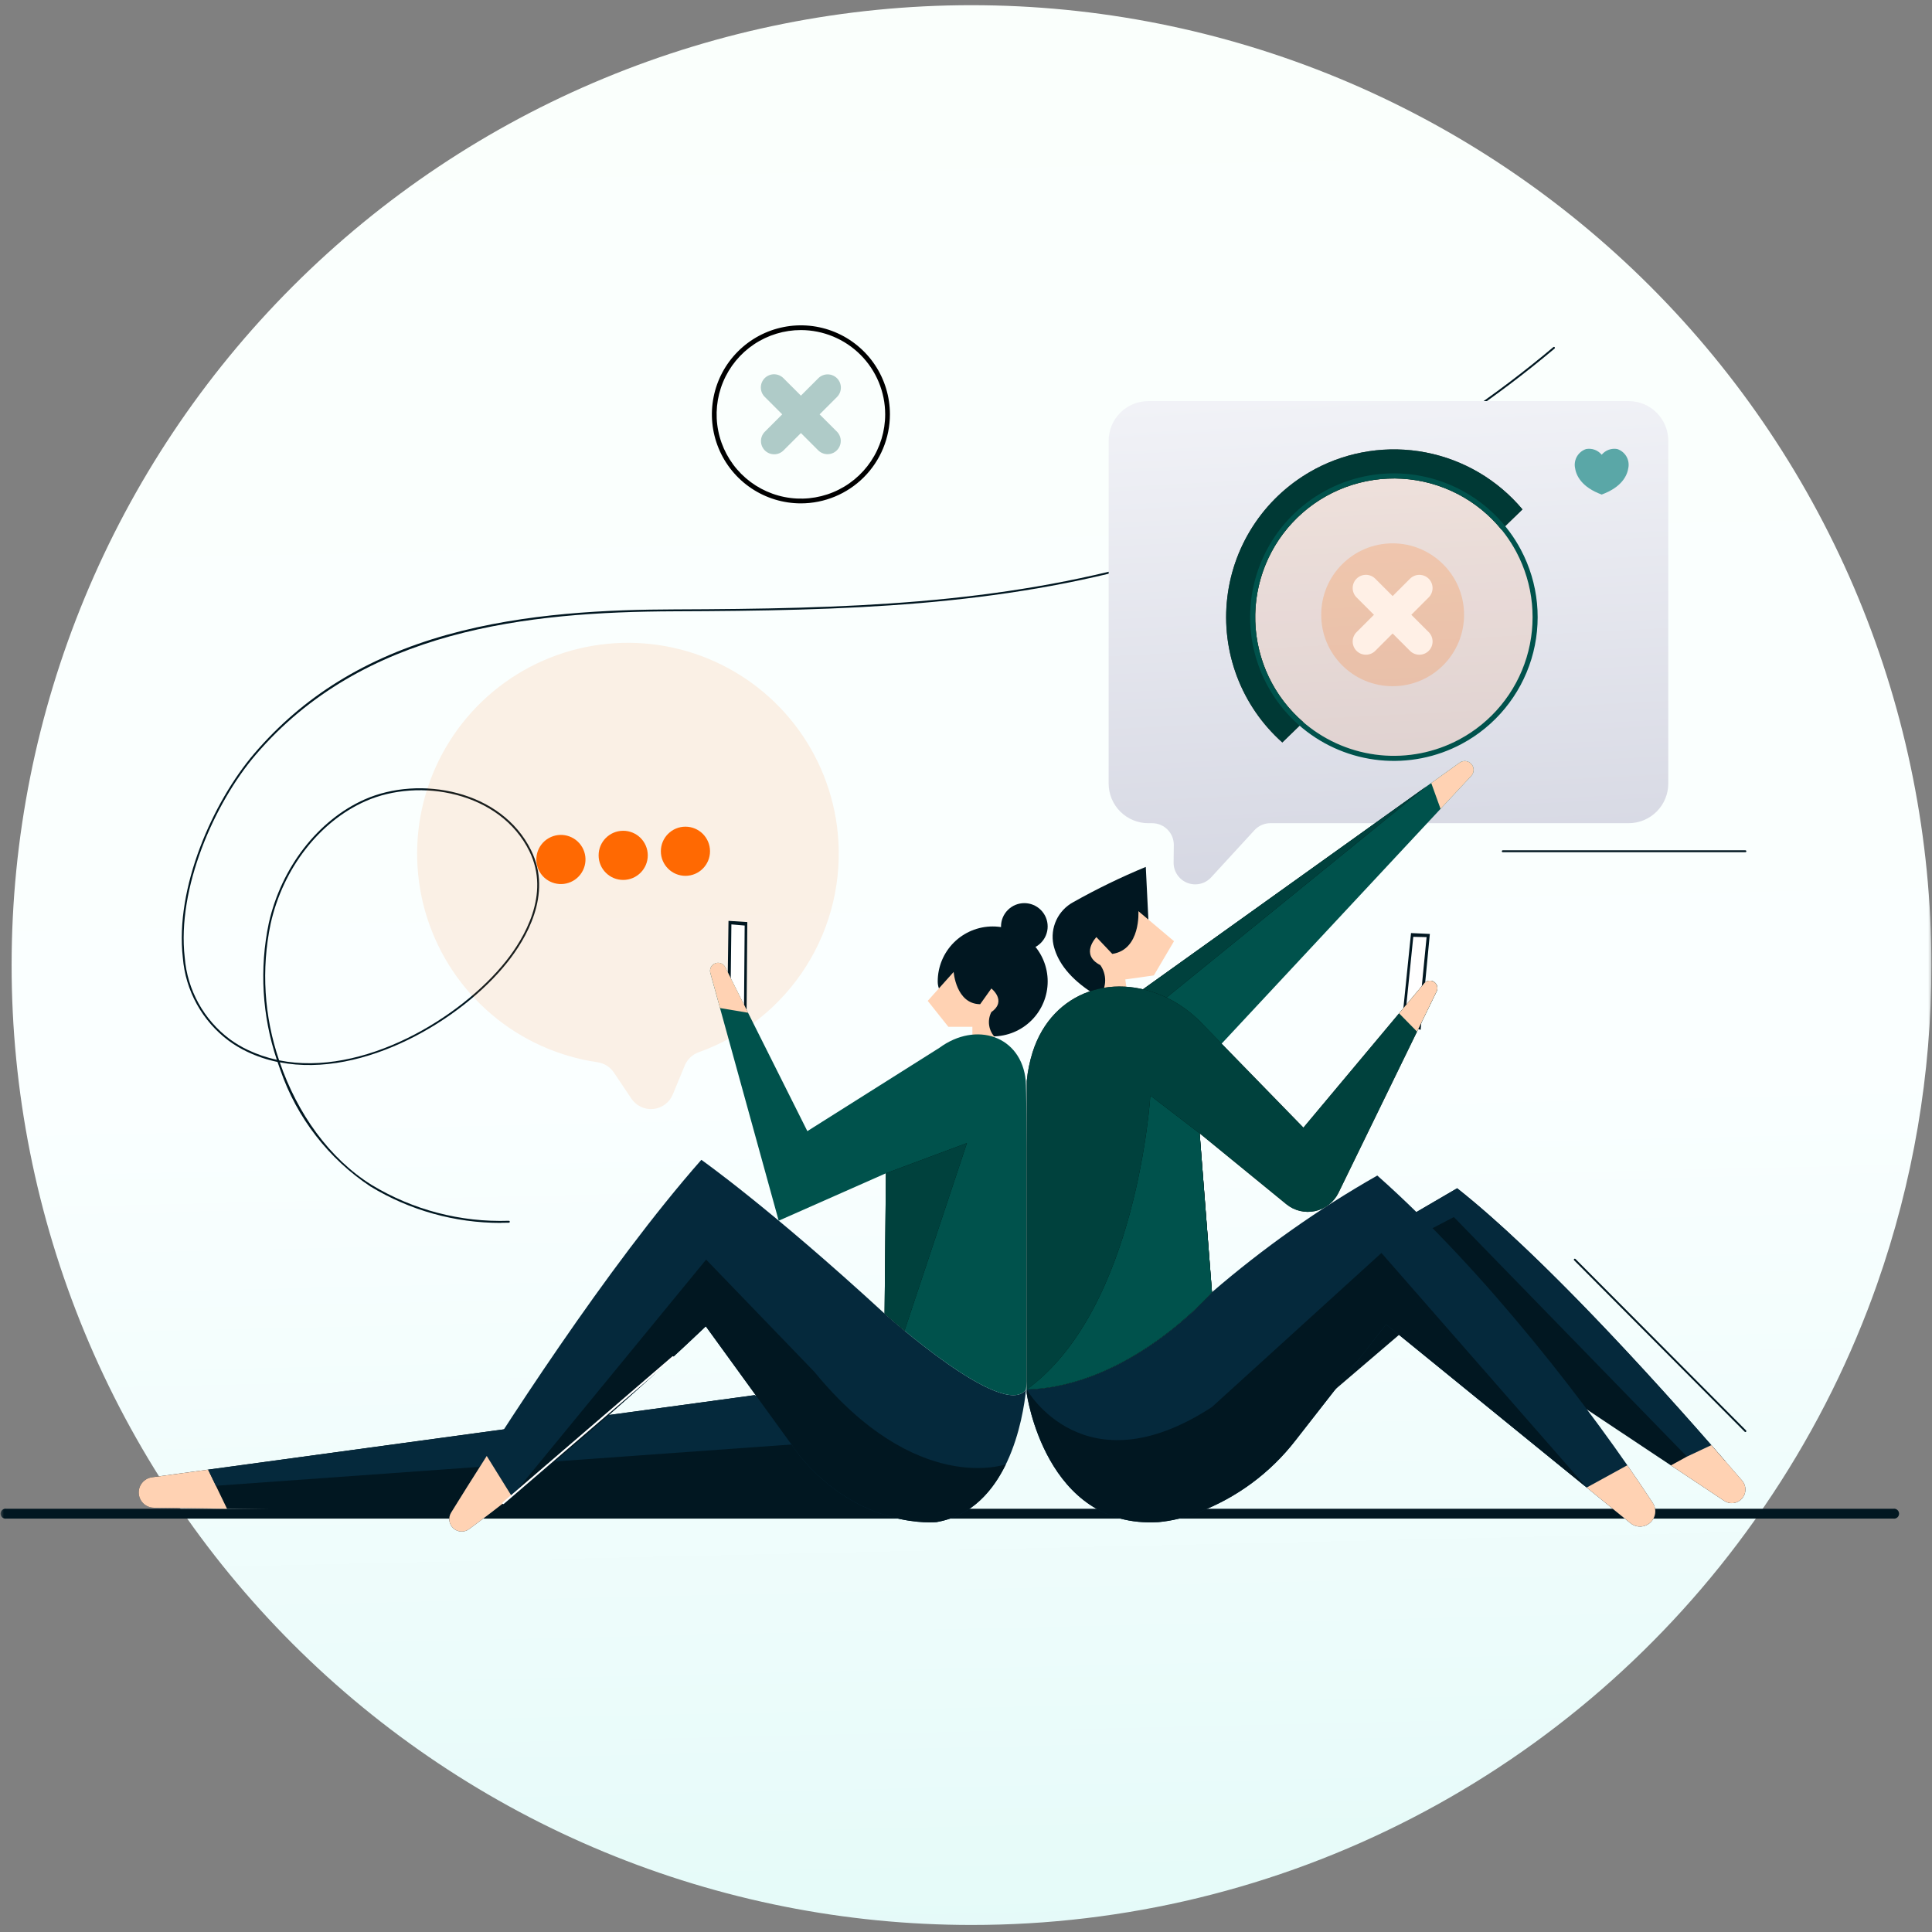 <svg width="255" height="255" viewBox="0 0 255 255" fill="none" xmlns="http://www.w3.org/2000/svg">
<rect x="0" y="0" width="255" height="255" fill="#808080" stroke="none"/>
<g clip-path="url(#clip0_246_926)">
<mask id="mask0_246_926" style="mask-type:luminance" maskUnits="userSpaceOnUse" x="0" y="0" width="255" height="255">
<path d="M255 0H0V255H255V0Z" fill="white"/>
</mask>
<g mask="url(#mask0_246_926)">
<path d="M254.92 127.378C254.936 141.743 252.504 156.006 247.73 169.555C247.33 170.688 246.916 171.812 246.487 172.925C242.745 182.631 237.818 191.837 231.819 200.335L231.713 200.485L231.569 200.685L231.562 200.695C219.861 217.207 204.371 230.671 186.39 239.958C168.41 249.246 148.464 254.085 128.227 254.07C111.589 254.073 95.113 250.798 79.74 244.433C64.368 238.067 50.4 228.735 38.635 216.97C26.869 205.205 17.537 191.237 11.171 175.865C4.805 160.492 1.53 144.016 1.533 127.378C1.533 93.777 14.881 61.552 38.641 37.792C62.4 14.033 94.625 0.684 128.226 0.684C144.864 0.684 161.339 3.961 176.71 10.328C192.081 16.695 206.048 26.027 217.812 37.792C229.577 49.556 238.909 63.523 245.276 78.894C251.643 94.266 254.92 110.74 254.92 127.378Z" fill="url(#paint0_linear_246_926)"/>
<path d="M66.104 161.409C60.032 161.414 54.076 159.749 48.887 156.597C43.361 152.927 39.192 147.545 37.021 141.276C36.884 140.907 36.754 140.536 36.629 140.163C35.241 139.875 33.893 139.421 32.613 138.813C31.77 138.414 30.966 137.935 30.213 137.384C28.476 136.093 27.034 134.446 25.986 132.553C24.937 130.66 24.305 128.564 24.133 126.407C23.075 117.2 28.068 105.888 33.547 99.473C40.005 91.912 48.323 86.783 58.978 83.792C69.378 80.872 80.519 80.462 89.058 80.432C111.476 80.351 131.698 79.807 152.158 73.932C171.563 68.389 189.577 58.807 205.021 45.816C205.033 45.805 205.048 45.797 205.064 45.792C205.079 45.787 205.096 45.785 205.112 45.787C205.129 45.788 205.145 45.793 205.159 45.8C205.174 45.808 205.187 45.818 205.197 45.831C205.208 45.843 205.216 45.858 205.221 45.873C205.226 45.889 205.228 45.905 205.227 45.922C205.225 45.938 205.221 45.954 205.213 45.969C205.206 45.983 205.195 45.996 205.183 46.007C189.714 59.021 171.669 68.62 152.232 74.174C131.737 80.057 111.496 80.603 89.06 80.684C69.649 80.754 47.897 83.06 33.739 99.637C28.294 106.011 23.332 117.243 24.382 126.382C24.552 128.504 25.173 130.566 26.204 132.429C27.236 134.291 28.653 135.912 30.362 137.182C31.102 137.722 31.891 138.191 32.719 138.582C33.937 139.161 35.219 139.597 36.537 139.882C34.59 134.069 34.224 127.842 35.479 121.841C37.127 114.495 41.979 108.241 48.134 105.511C55.386 102.3 66.192 104.277 70.105 112.244C72.966 118.067 69.367 123.997 66.968 127.013C60.959 134.565 48.01 142.351 36.931 140.213C39.239 146.965 43.485 152.913 49.018 156.374C54.476 159.69 60.782 161.342 67.165 161.13C67.198 161.13 67.23 161.143 67.253 161.167C67.277 161.19 67.29 161.222 67.29 161.255C67.29 161.288 67.277 161.32 67.253 161.343C67.23 161.367 67.198 161.38 67.165 161.38C66.808 161.391 66.451 161.397 66.094 161.398L66.104 161.409ZM36.84 139.951C47.848 142.168 60.78 134.395 66.772 126.864C69.135 123.894 72.68 118.064 69.881 112.364C66.03 104.523 55.381 102.585 48.236 105.749C42.152 108.441 37.352 114.632 35.724 121.902C34.467 127.909 34.852 134.144 36.84 139.951Z" fill="#011721"/>
<path d="M214.956 108.65H167.673C167.278 108.65 166.888 108.732 166.526 108.892C166.165 109.051 165.84 109.283 165.573 109.574L159.856 115.8C159.466 116.226 158.955 116.523 158.392 116.652C157.829 116.781 157.241 116.736 156.704 116.524C156.167 116.311 155.707 115.941 155.385 115.461C155.063 114.981 154.894 114.416 154.901 113.838L154.927 111.538C154.931 111.161 154.861 110.786 154.719 110.436C154.578 110.086 154.368 109.768 154.103 109.5C153.838 109.231 153.522 109.018 153.173 108.873C152.825 108.727 152.452 108.652 152.074 108.652H151.564C150.175 108.652 148.844 108.1 147.862 107.118C146.88 106.136 146.328 104.805 146.328 103.416V58.176C146.328 56.787 146.88 55.456 147.862 54.474C148.844 53.492 150.175 52.94 151.564 52.94H214.956C216.345 52.94 217.677 53.492 218.659 54.474C219.64 55.456 220.192 56.787 220.192 58.176V103.415C220.192 104.804 219.64 106.135 218.659 107.117C217.677 108.099 216.345 108.65 214.956 108.65Z" fill="url(#paint1_linear_246_926)"/>
<path d="M213.453 59.265C213.075 59.198 212.686 59.232 212.326 59.365C211.965 59.497 211.647 59.724 211.403 60.02C211.159 59.724 210.841 59.497 210.48 59.364C210.12 59.232 209.731 59.197 209.353 59.265C208.86 59.426 208.441 59.757 208.17 60.198C207.898 60.639 207.792 61.163 207.871 61.675C208.018 62.789 208.756 64.299 211.403 65.275C214.05 64.297 214.788 62.787 214.935 61.675C215.014 61.163 214.908 60.639 214.637 60.198C214.365 59.757 213.946 59.426 213.453 59.265Z" fill="#5AA7A7"/>
<path opacity="0.2" d="M183.811 90.571C189.018 90.571 193.239 86.35 193.239 81.143C193.239 75.936 189.018 71.715 183.811 71.715C178.604 71.715 174.383 75.936 174.383 81.143C174.383 86.35 178.604 90.571 183.811 90.571Z" fill="#FF6902"/>
<path d="M186.103 85.905L179.047 78.849C178.72 78.521 178.537 78.077 178.537 77.614C178.537 77.151 178.72 76.707 179.047 76.379C179.375 76.053 179.819 75.869 180.282 75.869C180.745 75.869 181.189 76.053 181.517 76.379L188.573 83.435C188.899 83.763 189.083 84.207 189.083 84.67C189.083 85.133 188.899 85.577 188.573 85.905C188.245 86.231 187.801 86.415 187.338 86.415C186.875 86.415 186.431 86.231 186.103 85.905Z" fill="white"/>
<path d="M188.573 78.849L181.517 85.905C181.189 86.231 180.745 86.415 180.282 86.415C179.819 86.415 179.375 86.231 179.047 85.905C178.72 85.577 178.537 85.133 178.537 84.67C178.537 84.207 178.72 83.763 179.047 83.435L186.103 76.383C186.431 76.057 186.875 75.873 187.338 75.873C187.801 75.873 188.245 76.057 188.573 76.383C188.898 76.711 189.081 77.154 189.081 77.616C189.081 78.078 188.898 78.521 188.573 78.849Z" fill="white"/>
<path d="M173.569 61.914C170.419 63.591 167.721 66.005 165.705 68.95C163.689 71.895 162.415 75.283 161.991 78.827C161.567 82.37 162.005 85.963 163.269 89.301C164.533 92.638 166.585 95.621 169.25 97.994L172.012 95.314C170.09 93.654 168.534 91.612 167.444 89.318C166.354 87.024 165.753 84.529 165.68 81.99C165.606 79.452 166.061 76.925 167.017 74.572C167.972 72.219 169.407 70.091 171.23 68.322C173.052 66.553 175.223 65.183 177.603 64.299C179.984 63.414 182.523 63.035 185.058 63.185C187.593 63.334 190.07 64.01 192.33 65.168C194.59 66.327 196.584 67.943 198.186 69.914L200.949 67.233C197.687 63.341 193.186 60.688 188.201 59.719C183.216 58.75 178.05 59.524 173.567 61.91L173.569 61.914Z" fill="black"/>
<path opacity="0.7" d="M173.569 61.914C170.419 63.591 167.721 66.005 165.705 68.95C163.689 71.895 162.415 75.283 161.991 78.827C161.567 82.37 162.005 85.963 163.269 89.301C164.533 92.638 166.585 95.621 169.25 97.994L172.012 95.314C170.09 93.654 168.534 91.612 167.444 89.318C166.354 87.024 165.753 84.529 165.68 81.99C165.606 79.452 166.061 76.925 167.017 74.572C167.972 72.219 169.407 70.091 171.23 68.322C173.052 66.553 175.223 65.183 177.603 64.299C179.984 63.414 182.523 63.035 185.058 63.185C187.593 63.334 190.07 64.01 192.33 65.168C194.59 66.327 196.584 67.943 198.186 69.914L200.949 67.233C197.687 63.341 193.186 60.688 188.201 59.719C183.216 58.75 178.05 59.524 173.567 61.91L173.569 61.914Z" fill="#00524C"/>
<path d="M200.725 72.536C198.961 69.223 196.255 66.508 192.947 64.734C189.64 62.959 185.881 62.205 182.146 62.567C178.41 62.929 174.866 64.391 171.961 66.767C169.056 69.144 166.921 72.328 165.826 75.918C164.731 79.508 164.725 83.342 165.809 86.935C166.892 90.528 169.018 93.719 171.915 96.105C174.813 98.49 178.352 99.963 182.087 100.337C185.821 100.71 189.583 99.968 192.895 98.204C197.337 95.838 200.658 91.805 202.126 86.992C203.595 82.178 203.091 76.978 200.725 72.536ZM192.58 97.611C189.385 99.313 185.756 100.029 182.153 99.668C178.55 99.308 175.135 97.887 172.34 95.586C169.544 93.284 167.494 90.206 166.449 86.739C165.403 83.273 165.409 79.574 166.465 76.111C167.522 72.647 169.581 69.575 172.384 67.283C175.186 64.99 178.606 63.58 182.21 63.231C185.814 62.882 189.44 63.609 192.631 65.321C195.821 67.032 198.433 69.652 200.134 72.848C202.416 77.133 202.902 82.15 201.486 86.794C200.069 91.438 196.866 95.329 192.58 97.611Z" fill="#00524C"/>
<path opacity="0.1" d="M183.977 99.764C194.088 99.764 202.284 91.568 202.284 81.457C202.284 71.346 194.088 63.15 183.977 63.15C173.866 63.15 165.67 71.346 165.67 81.457C165.67 91.568 173.866 99.764 183.977 99.764Z" fill="#FF6902"/>
<path opacity="0.1" d="M110.57 109.911C110.053 104.723 108.089 99.784 104.902 95.658C101.714 91.532 97.432 88.384 92.542 86.574C87.653 84.764 82.353 84.363 77.247 85.419C72.141 86.475 67.435 88.943 63.664 92.544C59.893 96.145 57.21 100.732 55.92 105.784C54.63 110.836 54.785 116.149 56.368 121.116C57.951 126.084 60.898 130.507 64.872 133.882C68.847 137.256 73.69 139.446 78.849 140.201C79.285 140.262 79.705 140.414 80.079 140.647C80.453 140.88 80.774 141.189 81.022 141.554L83.332 145.004C83.645 145.472 84.081 145.847 84.59 146.087C85.1 146.328 85.666 146.426 86.227 146.37C86.788 146.314 87.323 146.107 87.776 145.771C88.228 145.435 88.581 144.982 88.797 144.461L90.382 140.624C90.553 140.218 90.808 139.852 91.129 139.55C91.451 139.248 91.832 139.017 92.249 138.872C98.095 136.78 103.074 132.793 106.394 127.545C109.714 122.297 111.184 116.09 110.57 109.911Z" fill="#FF6902"/>
<path d="M76.843 111.82C75.947 110.268 73.963 109.736 72.411 110.632C70.859 111.528 70.328 113.512 71.224 115.064C72.12 116.615 74.103 117.147 75.655 116.251C77.207 115.355 77.738 113.371 76.843 111.82Z" fill="#FF6902"/>
<path d="M82.271 116.14C84.063 116.131 85.507 114.67 85.498 112.879C85.488 111.087 84.028 109.643 82.236 109.652C80.445 109.662 79 111.122 79.01 112.914C79.019 114.706 80.48 116.15 82.271 116.14Z" fill="#FF6902"/>
<path d="M90.469 115.599C92.26 115.599 93.713 114.147 93.713 112.355C93.713 110.563 92.26 109.111 90.469 109.111C88.677 109.111 87.225 110.563 87.225 112.355C87.225 114.147 88.677 115.599 90.469 115.599Z" fill="#FF6902"/>
<path d="M249.892 200.437H0.836C0.743 200.452 0.647 200.446 0.555 200.42C0.464 200.394 0.379 200.349 0.307 200.287C0.234 200.225 0.176 200.149 0.137 200.062C0.097 199.976 0.076 199.882 0.076 199.787C0.076 199.692 0.097 199.598 0.137 199.512C0.176 199.425 0.234 199.349 0.307 199.287C0.379 199.225 0.464 199.18 0.555 199.154C0.647 199.128 0.743 199.122 0.836 199.137H249.892C249.986 199.122 250.082 199.128 250.174 199.154C250.265 199.18 250.35 199.225 250.422 199.287C250.495 199.349 250.553 199.425 250.592 199.512C250.632 199.598 250.653 199.692 250.653 199.787C250.653 199.882 250.632 199.976 250.592 200.062C250.553 200.149 250.495 200.225 250.422 200.287C250.35 200.349 250.265 200.394 250.174 200.42C250.082 200.446 249.986 200.452 249.892 200.437Z" fill="#011721"/>
<path d="M96.153 121.543L98.636 121.7L98.537 133.859L95.978 134.251L96.153 121.543Z" fill="#011721"/>
<path d="M98.287 122.16L96.534 122.008L96.394 133.665L98.195 133.48L98.287 122.16Z" fill="white"/>
<path d="M188.723 123.268L186.238 123.154L185.006 135.254L187.506 135.922L188.723 123.268Z" fill="#011721"/>
<path d="M186.535 123.649L188.293 123.689L187.158 135.289L185.393 134.909L186.535 123.649Z" fill="white"/>
<path d="M99.59 184.143L20.052 194.982C19.549 195.051 19.09 195.308 18.768 195.701C18.445 196.094 18.283 196.594 18.314 197.102C18.345 197.609 18.566 198.086 18.934 198.437C19.301 198.788 19.788 198.987 20.296 198.995L118.24 200.364L127.625 196.515L99.59 184.143Z" fill="#011721"/>
<path d="M27.469 193.975L20.052 194.986C19.549 195.055 19.09 195.312 18.768 195.705C18.445 196.098 18.283 196.598 18.314 197.106C18.345 197.613 18.566 198.09 18.934 198.441C19.301 198.792 19.788 198.991 20.296 198.999L29.963 199.134L27.469 193.975Z" fill="#FFD2B3"/>
<path d="M99.59 184.143L27.469 193.974L28.498 196.103L106.257 190.527L110.709 189.051L99.59 184.143Z" fill="#05293C"/>
<path d="M138.281 129.535C138.281 131.46 137.516 133.306 136.155 134.666C134.794 136.027 132.948 136.792 131.024 136.792C129.524 136.792 129.79 134.283 128.632 133.501C126.702 132.201 123.768 132.041 123.768 129.536C123.768 127.611 124.532 125.766 125.893 124.405C127.254 123.044 129.1 122.28 131.024 122.28C132.949 122.28 134.794 123.044 136.155 124.405C137.516 125.766 138.281 127.61 138.281 129.535Z" fill="#011721"/>
<path d="M137.377 124.456C138.579 123.254 138.579 121.306 137.377 120.104C136.175 118.902 134.226 118.902 133.024 120.104C131.822 121.306 131.822 123.254 133.024 124.456C134.226 125.659 136.175 125.659 137.377 124.456Z" fill="#011721"/>
<path d="M128.342 136.8V135.522H125.17L122.449 132.101L125.87 128.284C125.87 128.284 126.181 132.517 129.37 132.542L130.847 130.468C130.847 130.468 132.947 132.101 130.847 133.578C130.567 134.121 130.465 134.739 130.557 135.343C130.649 135.947 130.929 136.507 131.357 136.942L129.681 137.853L128.342 136.8Z" fill="#FFD2B3"/>
<path d="M123.594 200.901C133.08 199.271 135.046 187.116 135.427 183.401C132.446 187.494 116.758 173.383 116.758 173.383C101.508 159.36 92.568 153.083 92.568 153.083C80.083 167.254 66.189 188.898 59.544 199.641C59.343 199.965 59.262 200.348 59.314 200.726C59.366 201.103 59.547 201.45 59.827 201.708C60.107 201.967 60.468 202.119 60.848 202.14C61.228 202.161 61.604 202.05 61.911 201.824C76.236 191.329 93.156 175.059 93.156 175.059L105.539 192.136C113.602 201.952 123.594 200.901 123.594 200.901Z" fill="#05293C"/>
<path d="M135.388 142.66C134.824 136.693 128.807 134.748 123.982 138.304L106.561 149.296L95.721 127.658C95.602 127.424 95.4 127.242 95.155 127.147C94.91 127.053 94.638 127.053 94.393 127.148C94.148 127.242 93.947 127.425 93.829 127.659C93.71 127.894 93.683 128.164 93.753 128.417L102.778 161.117L116.928 154.859L116.753 173.385C116.753 173.385 132.441 187.495 135.422 183.403C135.492 182.724 135.509 182.325 135.509 182.325V151.525C135.509 150.548 135.465 143.504 135.385 142.659L135.388 142.66Z" fill="#00524C"/>
<path d="M116.932 154.855L127.624 150.87L119.386 175.632L116.756 173.382L116.932 154.855Z" fill="black"/>
<path opacity="0.8" d="M116.932 154.855L127.624 150.87L119.386 175.632L116.756 173.382L116.932 154.855Z" fill="#00524C"/>
<path d="M64.244 192.17C62.444 194.988 60.85 197.528 59.544 199.642C59.343 199.966 59.262 200.349 59.314 200.727C59.366 201.104 59.547 201.451 59.827 201.709C60.107 201.968 60.468 202.12 60.848 202.141C61.228 202.162 61.604 202.051 61.911 201.825C63.764 200.468 65.661 199.012 67.558 197.509L64.245 192.171L64.244 192.17Z" fill="#FFD2B3"/>
<path d="M98.739 133.671L95.725 127.654C95.606 127.42 95.404 127.238 95.159 127.143C94.914 127.049 94.642 127.049 94.397 127.144C94.152 127.238 93.951 127.421 93.832 127.655C93.714 127.89 93.687 128.16 93.757 128.413L95.037 133.051L98.739 133.671Z" fill="#FFD2B3"/>
<path d="M123.593 200.901C128.193 200.11 131.023 196.842 132.763 193.263C132.763 193.263 120.981 197.539 107.484 181.063L93.199 166.251L67.557 197.508C80.329 187.391 93.157 175.059 93.157 175.059L105.541 192.137C113.604 201.953 123.595 200.901 123.595 200.901H123.593Z" fill="#011721"/>
<path d="M148.696 132.124L192.647 100.668C192.883 100.498 193.173 100.423 193.462 100.455C193.751 100.488 194.017 100.627 194.208 100.845C194.4 101.063 194.504 101.345 194.499 101.635C194.494 101.926 194.382 102.204 194.183 102.416L158.72 140.453L149.958 139.627L148.695 132.127L148.696 132.124Z" fill="#00524C"/>
<path d="M188.26 103.808L148.695 132.125L149.131 134.711L153.231 132.268L188.26 103.808Z" fill="black"/>
<path opacity="0.8" d="M188.26 103.808L148.695 132.125L149.131 134.711L153.231 132.268L188.26 103.808Z" fill="#00524C"/>
<path d="M151.572 121.374L151.23 114.42C147.947 115.777 144.75 117.331 141.655 119.074C140.673 119.605 139.889 120.439 139.418 121.45C138.947 122.462 138.815 123.599 139.041 124.692C139.45 126.532 140.714 128.727 143.857 130.838L145.874 133.068L147.274 129.534L150.867 125.758L151.572 121.374Z" fill="#011721"/>
<path d="M148.737 130.792L148.524 129.273L152.293 128.743L154.954 124.224L150.254 120.261C150.254 120.261 150.592 125.342 146.809 125.904L144.709 123.687C144.709 123.687 142.488 125.977 145.229 127.382C145.652 127.98 145.876 128.697 145.868 129.43C145.861 130.163 145.622 130.875 145.186 131.464L147.329 132.264L148.741 130.789L148.737 130.792Z" fill="#FFD2B3"/>
<path d="M173.95 185.335L189.026 172.449L227.55 198.078C227.912 198.329 228.354 198.438 228.791 198.386C229.228 198.333 229.631 198.122 229.923 197.792C230.215 197.462 230.376 197.037 230.375 196.596C230.375 196.156 230.213 195.731 229.92 195.402C220.303 184.221 204.133 166.167 192.32 156.84L173.949 167.565L173.95 185.335Z" fill="#011721"/>
<path d="M192.325 156.835L183.262 162.126L186.891 163.245L191.891 160.637L222.653 192.251L227.733 192.86C217.985 181.641 203.284 165.486 192.333 156.835H192.325Z" fill="#05293C"/>
<path d="M227.551 198.078C227.913 198.329 228.354 198.438 228.792 198.386C229.229 198.333 229.632 198.122 229.924 197.792C230.216 197.462 230.377 197.037 230.376 196.596C230.376 196.156 230.214 195.731 229.921 195.402C228.675 193.953 227.321 192.387 225.874 190.741L222.647 192.256L220.539 193.413L227.551 198.078Z" fill="#FFD2B3"/>
<path d="M218.15 198.368C210.144 186.135 196.091 167.827 181.787 155.156C174.03 159.569 166.721 164.727 159.964 170.556C159.964 170.556 149.213 183.003 135.512 183.391V183.9C135.512 183.9 137.966 201.779 152.865 200.9C154.65 200.738 156.403 200.314 158.065 199.641C163.179 197.724 167.658 194.419 171 190.099L182.944 174.799L215.19 201.035C215.562 201.339 216.031 201.5 216.512 201.489C216.993 201.477 217.454 201.294 217.811 200.972C218.168 200.65 218.399 200.211 218.461 199.735C218.523 199.258 218.412 198.774 218.149 198.372L218.15 198.368Z" fill="#05293C"/>
<path d="M159.966 170.561L158.34 149.591L169.779 158.938C170.304 159.367 170.92 159.672 171.58 159.829C172.24 159.987 172.927 159.993 173.589 159.847C174.252 159.702 174.873 159.408 175.406 158.989C175.94 158.569 176.371 158.035 176.669 157.425L189.597 130.895C189.712 130.684 189.747 130.439 189.694 130.204C189.641 129.97 189.505 129.762 189.31 129.621C189.116 129.48 188.876 129.415 188.637 129.438C188.398 129.461 188.175 129.571 188.011 129.746L172.034 148.832L158.993 135.443C157.78 134.11 156.362 132.979 154.793 132.093C147.348 128 138.893 130.706 136.293 138.864C135.905 140.101 135.645 141.374 135.516 142.664V183.398C149.216 183.011 159.968 170.563 159.968 170.563L159.966 170.561Z" fill="black"/>
<path opacity="0.8" d="M159.966 170.561L158.34 149.591L169.779 158.938C170.304 159.367 170.92 159.672 171.58 159.829C172.24 159.987 172.927 159.993 173.589 159.847C174.252 159.702 174.873 159.408 175.406 158.989C175.94 158.569 176.371 158.035 176.669 157.425L189.597 130.895C189.712 130.684 189.747 130.439 189.694 130.204C189.641 129.97 189.505 129.762 189.31 129.621C189.116 129.48 188.876 129.415 188.637 129.438C188.398 129.461 188.175 129.571 188.011 129.746L172.034 148.832L158.993 135.443C157.78 134.11 156.362 132.979 154.793 132.093C147.348 128 138.893 130.706 136.293 138.864C135.905 140.101 135.645 141.374 135.516 142.664V183.398C149.216 183.011 159.968 170.563 159.968 170.563L159.966 170.561Z" fill="#00524C"/>
<path d="M209.422 196.339L215.19 201.031C215.562 201.335 216.031 201.496 216.512 201.485C216.993 201.473 217.454 201.29 217.811 200.968C218.169 200.646 218.399 200.207 218.461 199.731C218.523 199.254 218.412 198.77 218.149 198.368C217.124 196.802 215.998 195.135 214.787 193.394L209.422 196.339Z" fill="#FFD2B3"/>
<path d="M159.965 170.561L158.339 149.591L151.831 144.604C151.831 144.604 150.131 172.804 135.512 183.395C149.212 183.008 159.964 170.56 159.964 170.56L159.965 170.561Z" fill="black"/>
<path d="M159.965 170.561L158.339 149.591L151.831 144.604C151.831 144.604 150.131 172.804 135.512 183.395C149.212 183.008 159.964 170.56 159.964 170.56L159.965 170.561Z" fill="#00524C"/>
<path d="M152.867 200.907C154.652 200.745 156.405 200.321 158.067 199.648C163.182 197.729 167.661 194.423 171.002 190.1L182.946 174.8L209.424 196.339L182.332 165.375L159.966 185.708C143.034 196.751 135.514 183.395 135.514 183.395V183.904C135.514 183.904 137.968 201.783 152.867 200.904V200.907Z" fill="#011721"/>
<path d="M192.649 100.667L188.904 103.347L190.135 106.759L194.185 102.415C194.384 102.203 194.496 101.925 194.501 101.634C194.506 101.344 194.402 101.062 194.21 100.844C194.019 100.626 193.753 100.487 193.464 100.454C193.175 100.422 192.885 100.497 192.649 100.667Z" fill="#FFD2B3"/>
<path d="M188.01 129.746L184.66 133.746L187.03 136.159L189.596 130.894C189.711 130.683 189.745 130.438 189.692 130.204C189.639 129.97 189.502 129.763 189.308 129.622C189.114 129.482 188.875 129.417 188.636 129.439C188.397 129.462 188.175 129.571 188.01 129.746Z" fill="#FFD2B3"/>
<path d="M230.371 112.481H198.346C198.313 112.481 198.281 112.468 198.257 112.444C198.234 112.421 198.221 112.389 198.221 112.356C198.221 112.322 198.234 112.29 198.257 112.267C198.281 112.243 198.313 112.23 198.346 112.23H230.371C230.405 112.23 230.436 112.243 230.46 112.267C230.483 112.29 230.497 112.322 230.497 112.356C230.497 112.389 230.483 112.421 230.46 112.444C230.436 112.468 230.405 112.481 230.371 112.481Z" fill="#011721"/>
<path d="M230.372 189.013C230.356 189.013 230.339 189.01 230.324 189.004C230.309 188.997 230.295 188.988 230.283 188.976L207.76 166.34C207.739 166.316 207.728 166.285 207.729 166.253C207.73 166.221 207.743 166.191 207.765 166.168C207.788 166.146 207.818 166.133 207.85 166.132C207.882 166.131 207.913 166.143 207.937 166.164L230.46 188.8C230.477 188.818 230.489 188.84 230.494 188.864C230.499 188.888 230.496 188.913 230.487 188.936C230.477 188.959 230.461 188.978 230.441 188.992C230.42 189.006 230.396 189.013 230.371 189.013H230.372Z" fill="#011721"/>
<path d="M66.423 198.524C66.397 198.524 66.372 198.516 66.351 198.502C66.33 198.487 66.314 198.467 66.305 198.443C66.296 198.419 66.294 198.392 66.301 198.368C66.307 198.343 66.321 198.321 66.341 198.304L88.736 179.034C88.748 179.023 88.763 179.015 88.778 179.01C88.794 179.005 88.81 179.003 88.827 179.004C88.843 179.005 88.859 179.01 88.874 179.017C88.888 179.025 88.901 179.035 88.912 179.048C88.923 179.06 88.931 179.074 88.936 179.09C88.941 179.106 88.943 179.122 88.942 179.139C88.941 179.155 88.936 179.171 88.929 179.186C88.921 179.2 88.911 179.213 88.899 179.224L66.504 198.494C66.481 198.514 66.452 198.525 66.422 198.525L66.423 198.524Z" fill="white"/>
<path d="M105.709 66.439C103.385 66.439 101.114 65.75 99.182 64.459C97.25 63.167 95.744 61.332 94.855 59.185C93.966 57.039 93.733 54.676 94.187 52.397C94.64 50.118 95.759 48.025 97.403 46.382C99.046 44.739 101.139 43.62 103.418 43.167C105.697 42.713 108.06 42.946 110.206 43.835C112.353 44.725 114.188 46.231 115.479 48.163C116.77 50.095 117.459 52.366 117.459 54.69C117.456 57.805 116.216 60.792 114.014 62.994C111.811 65.197 108.824 66.436 105.709 66.439ZM105.709 43.565C103.509 43.565 101.358 44.217 99.529 45.44C97.699 46.662 96.274 48.399 95.432 50.432C94.59 52.465 94.37 54.701 94.799 56.859C95.228 59.017 96.287 60.999 97.843 62.555C99.399 64.111 101.381 65.17 103.539 65.599C105.697 66.028 107.933 65.808 109.966 64.966C111.999 64.124 113.736 62.699 114.958 60.869C116.181 59.04 116.833 56.889 116.833 54.689C116.83 51.74 115.656 48.912 113.571 46.827C111.486 44.742 108.658 43.569 105.709 43.565Z" fill="black"/>
<path opacity="0.3" d="M108.004 59.45L105.711 57.157L103.416 59.45C103.089 59.777 102.644 59.961 102.182 59.961C101.719 59.961 101.276 59.777 100.949 59.45C100.622 59.123 100.438 58.679 100.438 58.217C100.438 57.754 100.622 57.31 100.949 56.983L103.242 54.689L100.949 52.396C100.783 52.235 100.651 52.042 100.561 51.83C100.47 51.617 100.422 51.388 100.42 51.157C100.418 50.926 100.463 50.697 100.551 50.483C100.638 50.269 100.766 50.074 100.93 49.911C101.093 49.747 101.288 49.618 101.502 49.53C101.716 49.442 101.945 49.397 102.176 49.398C102.407 49.4 102.635 49.447 102.848 49.538C103.061 49.628 103.255 49.76 103.416 49.925L105.711 52.219L108.004 49.925C108.332 49.597 108.775 49.413 109.238 49.413C109.702 49.413 110.147 49.597 110.475 49.925C110.802 50.253 110.986 50.697 110.986 51.161C110.986 51.624 110.802 52.068 110.475 52.396L108.18 54.689L110.475 56.983C110.795 57.312 110.972 57.754 110.969 58.213C110.965 58.672 110.782 59.112 110.457 59.436C110.132 59.76 109.692 59.944 109.232 59.946C108.773 59.949 108.333 59.771 108.004 59.45Z" fill="#00524C"/>
</g>
</g>
<defs>
<linearGradient id="paint0_linear_246_926" x1="125.186" y1="-2.103" x2="131.267" y2="264.459" gradientUnits="userSpaceOnUse">
<stop stop-color="#FAFFFC"/>
<stop offset="0.55" stop-color="#FAFFFF"/>
<stop offset="1" stop-color="#E3FAF8"/>
</linearGradient>
<linearGradient id="paint1_linear_246_926" x1="180.823" y1="45.031" x2="184.847" y2="124.511" gradientUnits="userSpaceOnUse">
<stop stop-color="#F4F5F9"/>
<stop offset="1" stop-color="#D2D4E0"/>
</linearGradient>
<clipPath id="clip0_246_926">
<rect width="255" height="255" fill="white"/>
</clipPath>
</defs>
</svg>
